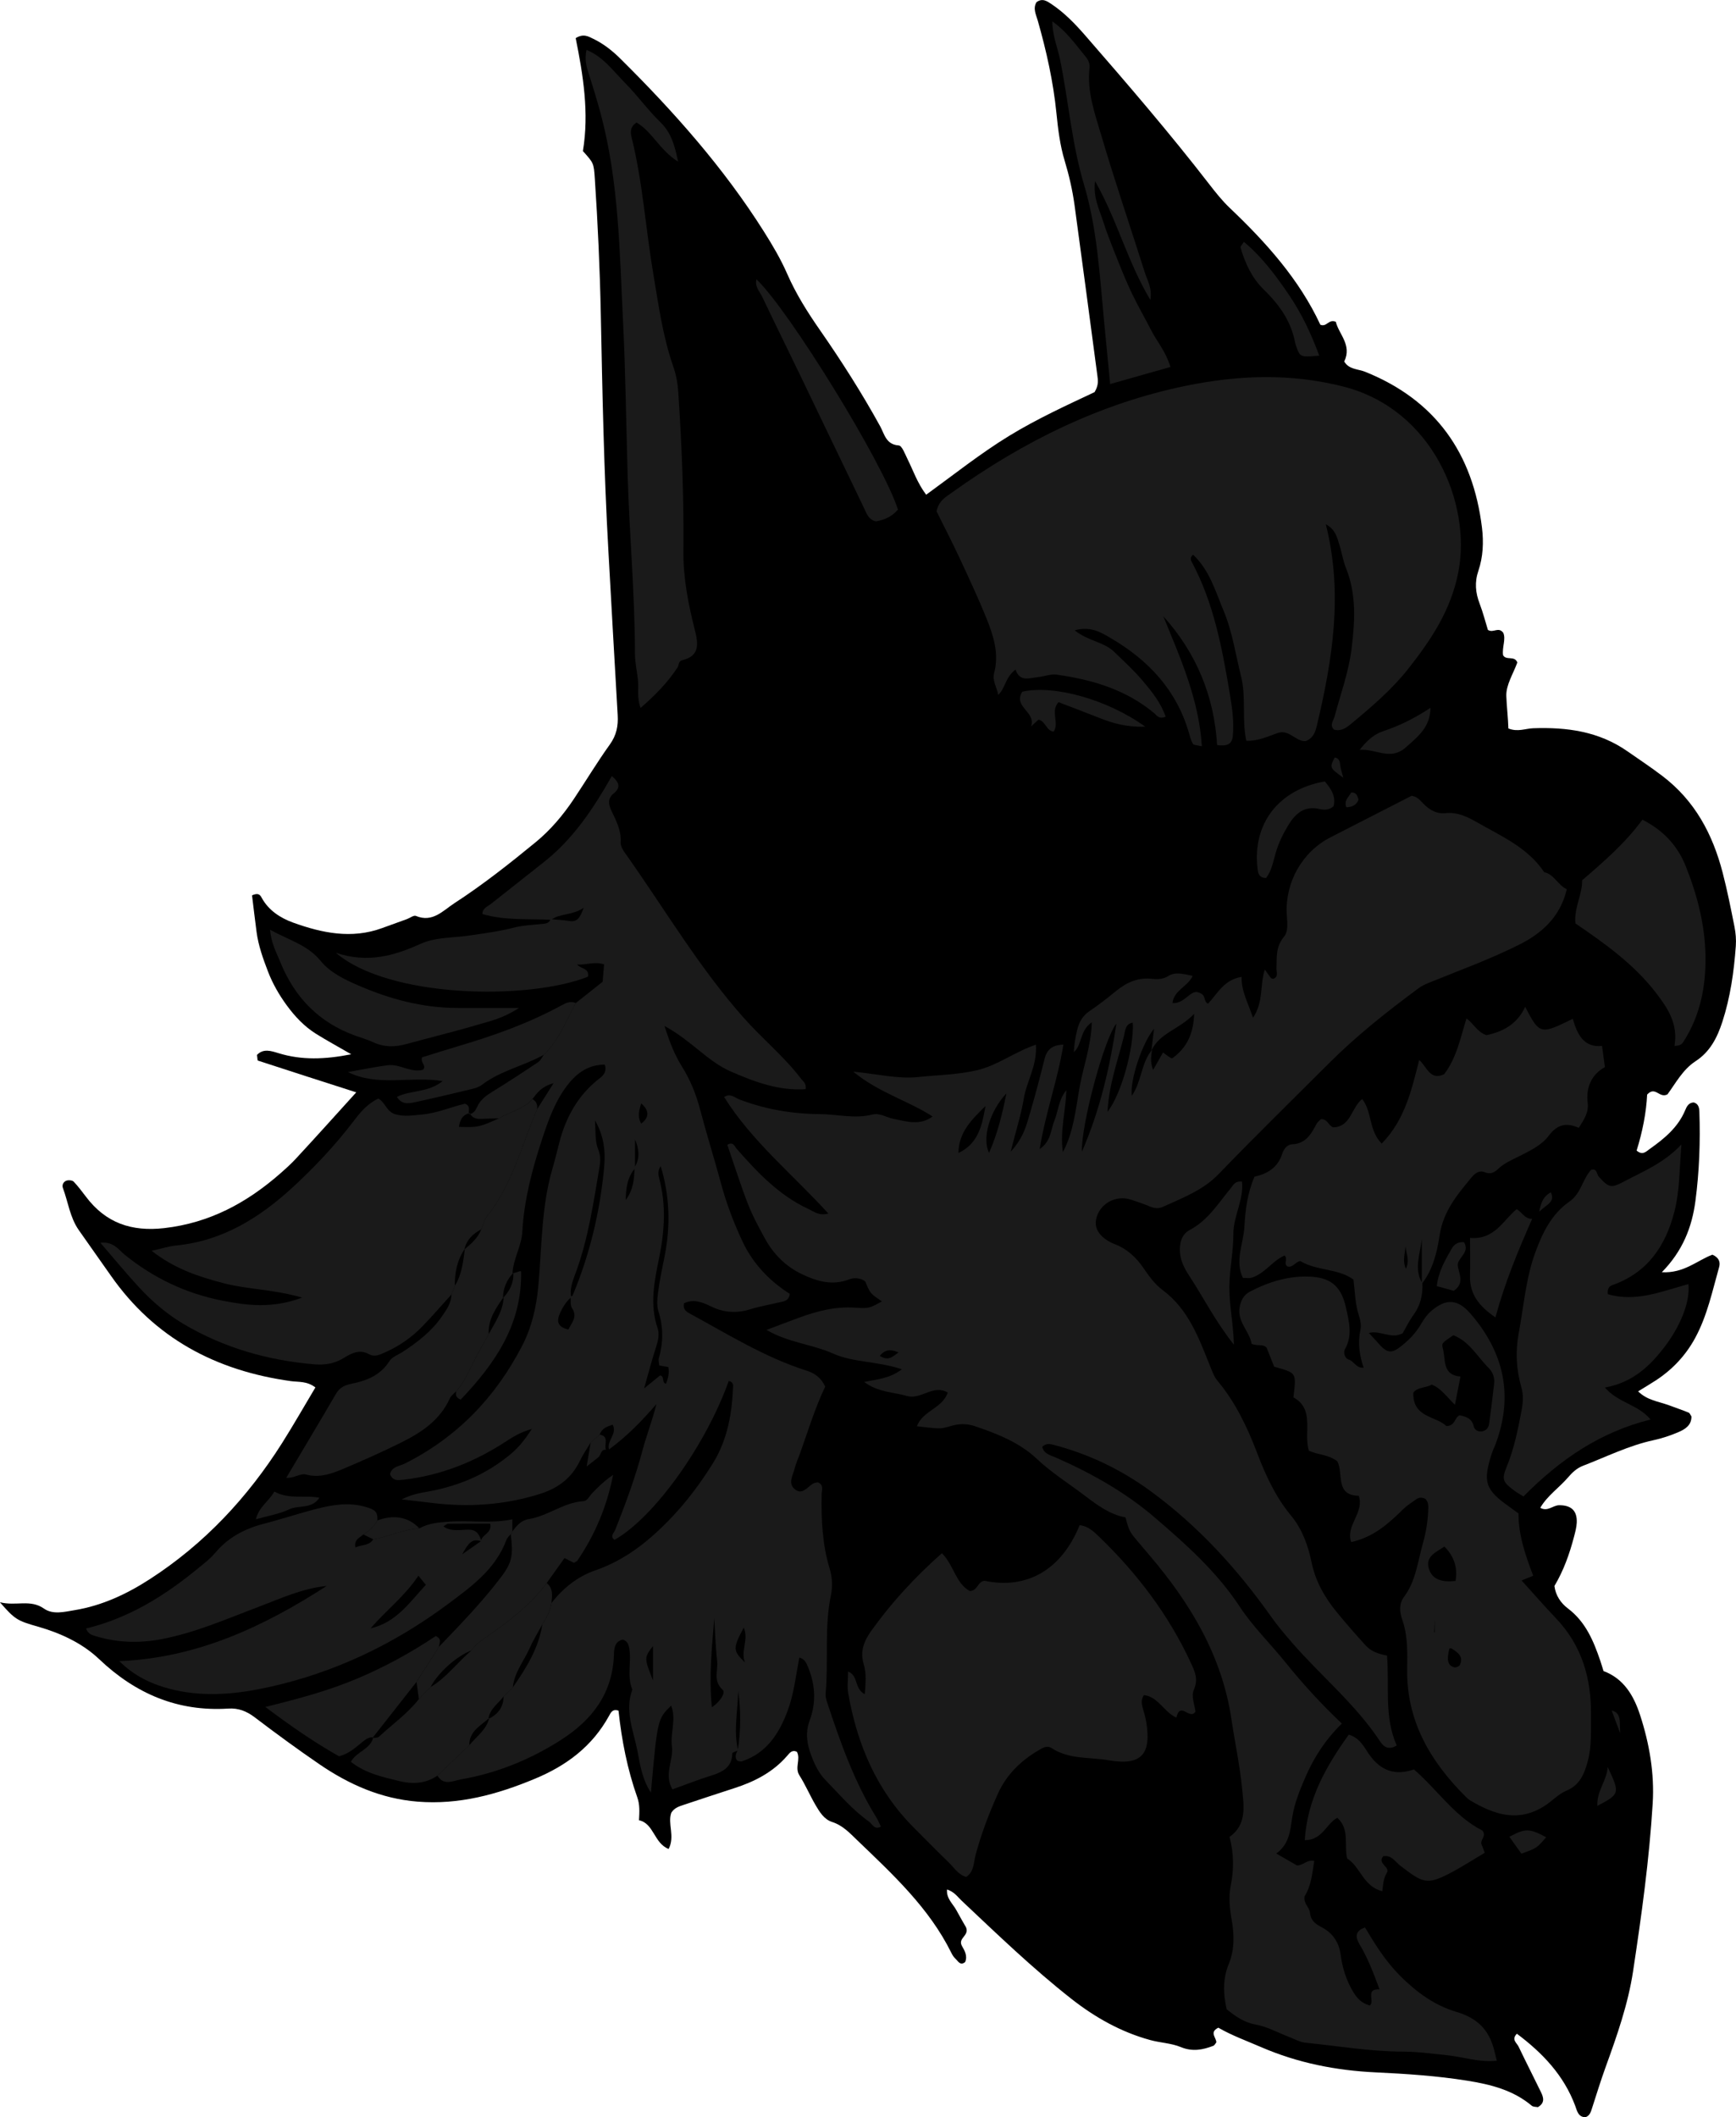 <?xml version="1.0" encoding="utf-8"?>
<!-- Generator: Adobe Illustrator 24.1.2, SVG Export Plug-In . SVG Version: 6.00 Build 0)  -->
<svg version="1.1" id="Layer_1" xmlns="http://www.w3.org/2000/svg" xmlns:xlink="http://www.w3.org/1999/xlink" x="0px" y="0px"
	 viewBox="0 0 717.67 875.1" style="enable-background:new 0 0 717.67 875.1;" xml:space="preserve">
<style type="text/css">
	.st0{fill:#1A1A1A;}
</style>
<g>
	<path d="M147.27,451.48c-14.17-4.55-27.4-8.78-40.61-13.11c-0.28-0.09-0.23-1.18-0.43-2.34c2.63-2.79,5.87-1.67,8.96-0.72
		c9.48,2.9,18.97,2.61,30.02,0.44c-5.63-3.25-10.19-5.73-14.59-8.48c-4.87-3.04-8.75-7.2-12.11-11.79
		c-3.15-4.32-5.82-8.96-7.73-13.95c-2.03-5.29-3.95-10.63-4.71-16.29c-0.69-5.16-1.28-10.34-1.88-15.18
		c2.41-1.06,3.23-0.42,3.96,0.94c2.86,5.29,7.81,8.45,13.06,10.34c11.9,4.29,24.14,6.86,36.7,2.27c3.44-1.26,6.89-2.49,10.34-3.74
		c1.25-0.46,2.79-1.68,3.67-1.31c6.91,2.89,11.2-2.18,15.91-5.24c11.75-7.63,22.74-16.31,33.57-25.19
		c6.23-5.11,11.38-11.23,15.84-17.91c4.99-7.48,9.63-15.21,14.87-22.51c2.74-3.82,3.51-7.66,3.24-12.16
		c-1.35-22.62-2.55-45.25-3.84-67.87c-1.85-32.62-2.48-65.27-3.14-97.92c-0.38-18.67-1.23-37.3-2.47-55.93
		c-0.43-6.47-0.51-6.46-4.93-11.39c2.64-15.75,0.1-31.45-2.98-46.67c3.2-2.02,5.26-0.7,7.31,0.29c4.25,2.05,7.91,4.97,11.23,8.26
		c22.06,21.87,42.62,45.01,59.26,71.37c3.55,5.62,6.98,11.41,9.63,17.49c3.64,8.32,8.4,15.85,13.55,23.26
		c8.94,12.86,17.36,26.06,24.92,39.8c1.75,3.19,2.36,7.5,7.66,7.87c1.34,0.09,2.59,3.58,3.62,5.64c2.36,4.72,4.01,9.82,7.71,14.73
		c11.5-8.35,22.38-17.03,34.25-24.3c11.64-7.12,24.03-12.76,35.37-18.11c1.77-2.95,1.4-4.96,1.14-6.93
		c-3.12-23.45-6.22-46.9-9.42-70.33c-0.86-6.25-2.27-12.36-4.11-18.46c-1.91-6.32-2.73-13.04-3.39-19.66
		c-1.3-12.99-4.14-25.63-7.7-38.15c-0.7-2.47-2.1-4.99-0.55-7.62c2.48-1.88,4.45-0.4,6.35,0.87c5.3,3.56,9.7,8.15,13.86,12.92
		c17.5,20.11,34.89,40.31,51.21,61.41c2.64,3.41,5.36,6.84,8.47,9.8c15.07,14.31,28.8,29.63,37.47,48.3
		c2.73,1.07,3.37-2.48,6.4-1.22c1.2,5.08,6.78,9.59,3.48,16.42c1.94,3.34,5.72,3.06,8.69,4.26c29.13,11.73,44.51,33.73,48.25,64.41
		c0.73,6,0.46,12.1-1.48,17.81c-1.62,4.77-1.22,9.05,0.51,13.58c1.41,3.69,2.39,7.55,3.42,10.87c2.32,1.44,4.31-1.49,6.35,1.19
		c1.19,2.65-0.56,5.97-0.08,9.25c1.26,2.34,4.79,0.03,5.89,3.03c-1.62,4.53-4.71,9.25-4.55,13.86c0.16,4.35,0.73,8.98,0.86,13.4
		c3.82,1.55,7.04,0.03,10.27-0.09c13.9-0.48,27.08,1.25,38.99,9.56c4.83,3.37,9.69,6.58,14.41,10.18
		c13.49,10.27,20.76,24.04,24.89,39.88c1.93,7.41,3.42,14.93,4.91,22.44c0.51,2.58,0.74,5.31,0.55,7.93
		c-0.77,10.65-2.26,21.21-5.58,31.41c-2.09,6.42-5.05,12.31-11.01,16.18c-5.43,3.53-8.37,9.32-11.67,13.74
		c-3.38,1.81-4.98-3.61-8.4,0.09c-0.35,7.38-1.93,15.44-4.35,23.14c2.52,2.19,4.04,0.3,5.51-0.73c6.03-4.26,11.66-8.92,14.6-16.02
		c0.64-1.54,1.41-3.03,3.48-3.14c1.93,0.51,2.3,2.14,2.35,3.83c0.42,12.34-0.01,24.66-1.63,36.91c-1.43,10.79-5.22,20.6-13.88,29.43
		c9.17,0.53,14.71-4.96,20.9-7.24c2.7,1.17,3.37,3.03,2.78,5.12c-2.81,9.92-4.9,20.07-9.89,29.27c-3.9,7.2-9.31,12.96-16.1,17.45
		c-2.2,1.45-4.48,2.78-7.5,4.64c3.76,3.73,8.42,4.16,12.52,5.68c2.78,1.03,5.6,1.98,8.34,3.1c0.52,0.21,0.79,1.03,1.19,1.61
		c0.04,3.63-2.63,5.28-5.35,6.45c-3.34,1.44-6.86,2.6-10.42,3.37c-10.19,2.21-19.45,6.86-29.08,10.56c-2.61,1-4.49,2.85-6.23,4.87
		c-3.66,4.25-8.5,7.46-11.42,12.5c3.08,1.72,5.18-1.05,7.8-1.07c4.92-0.04,7.51,2.21,7.28,7.22c-0.09,1.97-0.64,3.93-1.14,5.85
		c-1.86,7.11-4.32,13.99-8.09,20.31c0.51,3.95,2.65,7.07,5.55,9.26c7.36,5.55,10.63,13.46,13.44,21.72
		c0.43,1.26,0.79,2.54,1.31,4.18c8.33,3.11,12.47,10.04,15.13,18.23c3.85,11.84,5.95,24.04,5.2,36.42
		c-1.41,23.29-4.63,46.41-8.12,69.46c-2.05,13.5-6.6,26.48-11.26,39.34c-2.04,5.63-3.82,11.36-5.65,17.07
		c-0.52,1.61-0.92,3.22-2.76,3.9c-3.06-0.07-3.49-2.7-4.25-4.75c-4.72-12.65-13.55-21.86-24.11-29.78c-2.39,2.45-0.01,3.81,0.7,5.32
		c3.01,6.31,6.2,12.53,9.26,18.83c1.05,2.17,1.76,4.42-1.27,6.2c-0.72-0.15-1.9-0.05-2.54-0.59c-7.72-6.49-16.98-8.79-26.64-10.34
		c-12.54-2.01-25.17-2.84-37.81-3.44c-16.45-0.77-32.26-3.88-47.43-10.44c-6.04-2.61-12.23-4.86-17.69-8.03
		c-3.89,1.94-0.76,4.13-0.84,6.09c-0.41,0.48-0.72,1.2-1.23,1.4c-4.4,1.69-8.65,2.51-13.45,0.52c-3.93-1.63-8.46-1.75-12.63-2.9
		c-12.07-3.3-22.77-9.32-32.57-17.01c-16.01-12.57-30.64-26.68-45.43-40.62c-1.68-1.58-2.97-3.62-6.01-4.61
		c-0.32,3.82,2.47,5.94,3.87,8.58c1.41,2.64,2.94,5.22,4,7.09c1.42,3.55-3.59,4.39-1.66,7.75c1.03,1.79,2.38,4.09,1.27,6.59
		c-2.03,1.62-2.9-0.38-3.97-1.36c-0.72-0.66-1.29-1.55-1.72-2.44c-9.21-18.65-24.24-32.45-38.89-46.54c-3.08-2.96-6-6.15-10.39-7.56
		c-3.32-1.06-5.19-4.13-6.87-7c-2.35-4.02-4.18-8.36-6.67-12.28c-2.04-3.22,0.63-6.64-1.02-9.71c-2.03-1.02-3.03,0.48-4.07,1.68
		c-5.89,6.78-13.5,10.67-21.9,13.36c-6.98,2.23-13.92,4.59-20.87,6.88c-1.9,0.63-3.82,1.22-5.09,3.24
		c-1.63,4.56,1.63,9.66-1.1,14.98c-6.09-2.35-6.08-10.57-12.26-11.87c0.2-3.56,0.35-6.49-0.69-9.41
		c-4.14-11.66-6.48-23.74-7.78-35.88c-2.49-0.84-3.17,0.79-3.94,2.19c-6.91,12.53-17.48,20.48-30.59,25.94
		c-15.61,6.51-31.43,10.84-48.52,9.47c-15.08-1.2-28.36-7.08-40.62-15.47c-9.07-6.2-17.95-12.71-26.7-19.36
		c-3.38-2.57-6.73-3.9-10.99-3.63c-20.88,1.32-38.24-6.09-53.36-20.44c-6.96-6.61-15.93-10.75-25.3-13.43
		c-8.54-2.44-9.5-2.95-15.72-10.09c6.64,1.72,12.54-1.36,18.22,2.63c3.73,2.61,8.41,1.35,12.67,0.65
		c11.38-1.87,21.6-6.67,31.19-12.88c22.48-14.55,40.33-33.67,54.59-56.2c4.77-7.54,9.18-15.31,13.76-22.97
		c-3.51-2.71-7-2.17-10.18-2.62c-30.86-4.28-56.3-17.7-74.42-43.65c-4.39-6.28-8.86-12.51-13.24-18.8
		c-3.64-5.23-4.38-11.59-6.55-17.39c-0.47-1.26,0.26-2.74,1.75-3.09c0.85-0.2,2.21-0.04,2.75,0.52c1.81,1.92,3.41,4.05,5.01,6.16
		c8.2,10.9,18.86,14.57,32.45,13.01c18.75-2.15,34.16-10.5,47.98-22.64c2.25-1.98,4.49-3.99,6.52-6.2
		C130.57,470,138.56,461.1,147.27,451.48z"/>
	<path class="st0" d="M443.91,434.89c0.15-3,0.6-5.91,1.31-8.85c0.82-3.41,2.15-6.08,5.15-8.11c3.86-2.6,7.52-5.49,11.14-8.42
		c4.3-3.49,8.94-5.58,14.66-4.95c2.26,0.25,4.6,0.22,6.76-1.13c3.07-1.91,6.24-0.87,10.12-0.09c-2.05,4.54-7.73,5.85-8.34,11.24
		c5.06,0.41,7.46-5.73,10.79-4.38c3.53,1.11,1.75,3.66,3.91,4.63c3.85-4.04,6.53-9.9,13.87-11.07c-0.14,5.74,2.57,10.57,4.73,16.89
		c4.51-6.78,2.72-13.74,4.9-19.91c0.98,1.39,1.69,2.46,2.48,3.47c0.17,0.22,0.6,0.23,0.98,0.35c2.2-0.78,1.3-2.7,1.34-4.17
		c0.13-4.59-0.37-9.05,3.05-13.15c2.07-2.48,1.31-6.4,1.17-9.69c-0.57-13.17,6.56-25.6,18.15-31.5
		c11.23-5.72,22.44-11.49,33.49-17.15c2.4,0.37,3.67,2.03,5.03,3.43c2.47,2.54,5.45,4.14,8.9,3.77c5.01-0.54,9.1,1.48,13.15,3.79
		c10.05,5.75,20.91,10.41,27.7,20.56c4.19,0.97,5.59,5.3,9.36,7.08c-2.61,11.38-10.38,18.25-19.55,22.85
		c-12.11,6.08-24.94,10.73-37.52,15.84c-1.57,0.64-2.98,1.33-4.32,2.32c-12.84,9.51-25.36,19.39-36.69,30.7
		c-15.31,15.29-30.79,30.41-45.81,45.98c-6.53,6.77-14.86,9.82-22.98,13.54c-2,0.92-3.78,0.64-5.72-0.19
		c-2.44-1.05-4.98-1.9-7.51-2.72c-6.42-2.1-13.11,1.66-14.48,8.1c-0.61,2.87,0.56,5.26,2.51,7.1c1.41,1.33,3.22,2.43,5.04,3.11
		c5.23,1.96,9.07,5.57,12.1,10.03c2.27,3.35,4.66,6.64,7.84,9c10.7,7.94,14.96,19.81,19.63,31.41c0.88,2.18,1.62,4.37,3.11,6.15
		c7.36,8.81,12.23,19.02,16.27,29.61c3.57,9.38,7.67,18.34,14.16,26.15c4.54,5.47,7,12.36,8.37,19.02
		c1.69,8.24,5.56,14.82,10.64,21.02c3.79,4.62,7.75,9.12,11.77,13.54c2.23,2.45,5.35,3.57,8.83,4.16
		c1.02,12.79-1.27,25.35,4.02,37.2c-2.99,1.72-5.09,1.03-6.77-1.53c-10.12-15.45-24.49-27.12-36.47-40.93
		c-3.06-3.53-6.04-7.04-8.74-10.86c-13.93-19.67-30.01-37.3-49.52-51.64c-12.2-8.97-25.57-15.43-40.22-19.29
		c-1.67-0.44-3.21-0.77-4.84,0.78c0.67,2.97,3.44,3.48,5.74,4.49c14.69,6.48,28.64,14.32,40.82,24.77
		c12.87,11.03,25.58,22.35,35.02,36.72c5.5,8.37,12.72,15.35,18.97,23.12c7.06,8.77,14.64,17.07,23.31,25.29
		c-6.86,6.72-11.63,14.13-15.17,22.39c-2.24,5.22-4.38,10.44-5.28,16.05c-0.9,5.53-1.08,11.26-6.67,15.28
		c3.68,2.1,6.21,3.55,8.58,4.91c2.59,0.06,4.15-2.54,7.13-1.85c-0.82,5.14-1.25,10.37-4,14.61c-0.53,3.02,2.05,4.52,2.25,6.83
		c0.27,3.02,2.05,4.51,4.65,5.86c4.62,2.39,7.34,6.14,8.05,11.64c0.59,4.56,1.92,9.1,4.1,13.29c1.73,3.31,3.67,6.35,7.95,7.51
		c2.17-1.74-2.12-7.03,4.01-6.66c-2.47-6.57-4.75-12.71-8.16-18.41c-1.65-2.75-2.43-5.62,2.13-7.18c4.21,7.06,8.55,14,14.46,19.93
		c6.74,6.77,14.37,12.34,23.3,14.95c8.71,2.55,13.58,7.49,15.66,15.88c0.32,1.29,0.65,2.57,1.09,4.32
		c-7.23,0.82-13.93-1.61-20.74-2.29c-5.94-0.59-11.89-1.46-17.84-1.47c-13.66-0.01-27.08-2.33-40.6-3.69
		c-2.24-0.23-4.38-1.47-6.55-2.3c-4.65-1.78-9.16-4.33-13.97-5.2c-4.91-0.88-8.4-3.45-11.98-6.3c-1.5-6.37-1.64-12.67,0.84-18.69
		c2.53-6.15,2.27-12.4,1.17-18.62c-0.83-4.66-1.25-9.35-0.33-13.87c1.34-6.65,1.3-13.16-0.5-20.08c7.29-5.16,5.89-12.88,5.19-19.99
		c-0.94-9.56-2.97-19.01-4.39-28.53c-3.9-26.29-16.96-47.98-33.83-67.78c-1.73-2.03-3.45-4.06-5.16-6.09
		c-3.07-3.63-3.51-4.5-4.81-9.66c-6.49-1.15-11.76-5.14-17.08-9.16c-6.59-4.99-13.56-9.35-19.67-15.11
		c-7.07-6.66-16.2-10.26-25.4-13.39c-2.96-1.01-5.83-1.14-8.81-0.44c-1.94,0.46-3.87,1.26-5.81,1.28c-2.94,0.03-5.88-0.49-9.49-0.85
		c2.47-6.53,10.58-7.38,12.75-13.92c-6.01-3.6-10.96,3.12-16.92,1.39c-5.62-1.63-11.77-1.45-17.64-5.77
		c5.54-1.17,10.48-1.35,15.59-5.25c-10.02-3.38-20.05-2.74-28.46-6.51c-8.6-3.85-18.41-4.45-27.49-9.76c5.31-2,9.33-3.54,13.36-5.02
		c7.54-2.76,15.15-4.75,23.36-4.17c6.04,0.42,6.07,0.03,11.01-2.6c-4.86-3.28-4.86-3.28-6.91-8.25c-2.03-1.55-4.69-1.61-6.65-0.85
		c-6.86,2.65-13.06,0.88-19.21-1.99c-6.86-3.21-12.02-8.33-15.62-14.92c-2.55-4.67-5.13-9.38-7.04-14.33
		c-3.11-8.01-5.69-16.23-8.49-24.37c2.48-1.5,2.93,0.59,3.92,1.71c8.59,9.78,17.51,19.2,29.58,24.8c2.29,1.06,4.46,2.96,8.27,1.89
		c-14.73-16.16-31.57-29.79-43.09-48.14c2.48-1.74,4.48,0.29,6.39,1.02c10.71,4.08,21.82,5.95,33.17,6.03
		c7.23,0.05,14.42,2.04,21.7,0.18c3.02-0.77,5.8,1.18,8.71,1.76c5.4,1.08,10.89,2.94,16.21-0.95c-10.15-6.6-21.95-9.66-32.82-18.55
		c10.25,1,18.64,3.11,26.71,2.25c8.18-0.87,16.51-0.94,24.65-2.88c8.37-1.99,15.24-7.44,24.18-10.53
		c0.56,8.73-3.82,15.06-4.98,22.08c-1.11,6.75-3.24,13.33-5.47,22.18c5.41-5.86,6.56-11.09,8.04-16.1
		c2.15-7.33,4.1-14.72,5.94-22.14c0.92-3.72,2.9-5.88,7.81-6.02c-2.25,14.32-7.32,27.9-9.8,43.18c4.79-3.32,4.53-7.9,5.99-11.49
		c1.73-4.24,1.86-9.12,5.03-12.82c-0.2,8.51-2.71,16.85-1.42,25.57c4.37-8.24,5.27-17.41,6.82-26.35
		c1.53-8.83,4.83-17.37,5.14-27.31C446.28,425.96,447.44,431.8,443.91,434.89z M475.99,434.25c0.34-2.86,0.69-5.72,1.09-9.03
		c-4.87,5.77-10.05,21.37-9.2,27.69c4.16-5.98,3.83-13.58,8.36-18.98c-0.27,2.39-0.89,4.82,0.46,8.29c1.76-3.1,2.91-5.14,4.1-7.22
		c3.48,2.58,3.52,2.64,4.19,2.14c5.47-4.13,8.38-9.51,8.67-18.1C487.56,425.49,479.37,426.87,475.99,434.25z M461.53,423.07
		c-5.09,6.24-14.6,41.81-14.28,52.95C454.66,459.12,458.79,441.3,461.53,423.07z M468.3,422.69c-3.1,0.42-3.12,3.3-3.58,5.2
		c-2.46,10.12-6.28,20-6.87,31.66C463.66,452.11,468.85,432.91,468.3,422.69z M407.41,457.15c-5.48,5.35-11.12,10.73-11.18,19.4
		C404.67,472.53,406,464.85,407.41,457.15z M416.05,451.91c-6.94,7.43-10.15,18.5-7.17,24.59
		C412.34,468.6,414.27,460.85,416.05,451.91z M363.69,560.39c3.62,2.32,5.35,0.3,7.78-1.42C368.25,557.62,366,557.63,363.69,560.39z
		"/>
	<path class="st0" d="M228,662.55c4.71-6.18,10.98-11.04,17.93-13.43c13.14-4.53,23.17-12.85,32.33-22.61
		c6.14-6.54,11.46-13.74,16.27-21.4c6.26-9.99,8.1-20.9,8.54-32.29c0.04-0.91-0.59-1.91-1.82-2.01
		c-9.16,25.8-30.49,56.21-47.23,65.64c-1.99-1.52-0.17-2.92,0.32-4.15c4.29-10.82,8.32-21.7,11.31-32.98
		c1.68-6.32,4.1-12.45,5.72-18.99c-5.97,6.94-12.27,13.37-19.58,18.73c-1.1-3.6,3.54-6.43,1.48-10.23
		c-2.35,0.78-4.54,1.57-5.35,4.12c-1.24,1.09-2.49,2.18-3.73,3.27c-1.51,2.53-3.21,4.97-4.48,7.61
		c-3.39,7.07-9.01,11.25-16.35,13.58c-14.81,4.7-29.9,5.64-45.24,3.72c-3.61-0.45-7.22-0.84-12.06-1.4
		c4.3-2.21,7.84-2.68,11.41-3.34c12.62-2.35,24.06-7.25,33.97-15.67c3.1-2.64,5.48-5.61,8.45-10.11c-4.9,1.34-8.11,3.47-11.26,5.51
		c-12.75,8.23-26.48,13.67-41.62,15.44c-2.44,0.28-4.68,0.65-5.77-2.28c0.76-3.23,3.96-3.28,6.18-4.39
		c21.54-10.85,37.4-27.32,48.41-48.6c4.01-7.75,5.92-16.05,6.72-24.81c1.48-16.14,1.2-32.52,5.79-48.3c1.02-3.5,1.9-7.05,2.79-10.59
		c2.73-10.78,7.83-20.03,16.81-26.95c1.41-1.09,3.02-2.64,2.09-5.62c-6.32-0.03-11.08,3.08-14.92,7.82
		c-5.55,6.85-8.39,15.07-11.09,23.27c-4.06,12.32-7.36,24.88-8.08,37.87c-0.34,6.14-3.8,11.35-4.07,17.38l0.35-0.32
		c-2.72,2.96-4.26,6.39-4.27,10.45l0.28-0.45c-3.24,4.66-6.53,9.29-6.2,15.39c-1.72,3.11-3.48,6.2-5.17,9.33
		c-2.6,4.83-4.49,10.07-8.24,14.24c-0.9,0.97-2.12,1.8-2.64,2.94c-4.09,9.09-11.83,14.17-20.25,18.34
		c-7.73,3.83-15.62,7.35-23.56,10.7c-4.88,2.06-9.96,3.96-15.46,2.5c-2.65-0.71-4.88,1.54-8.38,1.33
		c7.17-12.08,13.95-23.38,20.58-34.76c1.5-2.58,3.63-3.57,6.38-4.12c6.3-1.27,12-3.48,15.72-9.39c1.12-1.78,3.71-2.63,5.64-3.9
		c6.15-4.03,11.89-8.5,16.12-14.66c1.9-2.76,3.79-5.48,3.88-9c0.46-1.19,0.92-2.38,1.38-3.57c2.94-4.68,3.45-10.03,4.16-15.32
		l-0.22,0.32c2.88-2.33,5.59-4.79,7.01-8.34c0.8-1.83,1.24-3.94,2.44-5.45c10.36-13.1,14.22-29.2,20.6-44.13
		c1.98-3.13,3.96-6.26,6.82-10.79c-5.13,1.42-6.83,4.12-8.74,6.56c-3.72,4.21-9.26,5.24-13.84,7.95c-2.48,0.08-4.97,0.13-7.45,0.24
		c-2.01,0.09-3.68-0.43-4.64-2.36l-0.31,0.4c2.46-0.2,2.98-2.39,3.92-4.01c1.4-2.4,3.46-3.83,5.76-5.24
		c6.4-3.93,12.68-8.06,18.92-12.24c1.03-0.69,1.61-2.04,2.39-3.08c6.18-6.01,9.15-14.01,13.18-21.35c3.63-2.88,7.26-5.76,11.1-8.8
		c0.18-2.21,0.39-4.69,0.59-7.16c-3.81-1.32-7.38,0.26-11.14,0.05c1.49,1.82,5.19,1.47,4.48,5.03
		c-24.88,9.82-82.32,8.89-104.22-9.89c13.19,4.41,24.2,1.2,34.88-3.64c6.25-2.83,12.97-2.47,19.47-3.39
		c6.57-0.93,13.09-1.78,19.54-3.44c3.49-0.9,7.2-1,10.81-1.4c1.63-0.18,3.35-0.07,4.08-2.02c2.58,0.24,5.18,0.32,7.72,0.74
		c3.24,0.54,4.47-1.22,5.93-5.44c-4.86,3.27-9.67,2.17-13.41,4.96c-9.5-0.51-19.11,0.37-28.44-2.39c0.03-2.46,2.18-3.11,3.68-4.3
		c7.3-5.78,14.61-11.54,21.91-17.31c11.98-9.47,20.23-21.9,27.92-35.41c2.77,2.32,4,4.58,0.84,7.11c-2.73,2.19-2.2,4.66-1.05,7.12
		c1.96,4.2,4.18,8.14,3.86,13.16c-0.13,1.99,1.71,4.27,3.04,6.15c15.68,22.28,29.61,45.82,47.78,66.32
		c7.73,8.72,16.83,16.11,23.91,25.43c0.77,1.01,2.1,1.72,1.75,4.12c-11.04,0.76-21.15-3.02-31-7.33
		c-9.66-4.23-16.45-12.94-27.35-18.78c2.21,6.92,4.23,12,7.2,16.74c3.37,5.39,5.75,11.17,7.39,17.35
		c2.81,10.59,6.07,21.07,8.95,31.64c2.19,8.05,5.18,15.82,8.7,23.32c4.3,9.19,11.2,16.35,19.57,21.68
		c-0.47,3.13-2.73,3.07-4.55,3.53c-3.86,0.96-7.83,1.57-11.62,2.76c-5.68,1.79-11.05,1.52-16.41-1.11
		c-3.56-1.75-7.26-3.24-11.16-1.29c-0.52,2.3,0.72,3.33,2.25,4.16c15.77,8.54,31.03,18.14,48.29,23.62c3.3,1.05,6.02,2.76,7.82,6.65
		c-4.11,8.56-7.01,18.04-10.32,27.37c-0.78,2.19-1.78,4.32-2.34,6.56c-0.69,2.77-2.8,5.98-0.02,8.38c3.21,2.77,5.28-0.88,7.71-2.25
		c0.55-0.31,1.25-0.34,1.91-0.5c2.64,1,1.62,3.34,1.59,5.06c-0.19,10.35,0.27,20.61,3.31,30.59c1.1,3.6,1.28,7.38,0.55,10.88
		c-2.84,13.5-0.97,27.21-2.21,40.77c-0.11,1.25,0.27,2.61,0.68,3.84c5.45,16.39,11.16,32.68,20.35,47.47
		c0.67,1.08,1.14,2.3,1.81,3.69c-2.78,1.46-3.53-1.09-4.82-2c-6.85-4.84-12.24-11.25-18.04-17.19c-2.77-2.83-4.53-6.45-5.95-10.28
		c-1.79-4.84-2.5-9.35-0.62-14.42c2.9-7.82,2.26-15.67-1.23-23.28c-0.59-1.28-1.38-2.22-3.05-2.72c-1.45,7.47-2.23,15.09-4.93,22.25
		c-3.54,9.36-8.67,17.27-18.77,20.64c-0.53,0.18-1.23-0.12-1.9-0.2c-1.34-1.53-0.56-3.01,0.16-4.49c1.27-8.11,1.3-16.21,0.17-24.31
		c-0.16,8.16-2.03,16.34-0.05,24.49c-0.83,0.41-2.38,0.79-2.39,1.22c-0.14,5.85-4.07,7.75-8.83,9.23
		c-5.33,1.65-10.52,3.72-15.92,5.66c-3.69-6.3,0.55-12.08-0.22-17.82c-0.74-5.54,1.93-11.18-0.32-16.8
		c-5.66,5.59-5.66,5.59-8.36,35.95c-3.69-5.62-4.48-11.57-5.6-17.32c-1.62-8.32-5.38-16.51-2.08-25.25
		c-2.42-5.72-0.14-11.81-1.39-17.61c-0.28-1.32-0.89-2.51-2.51-3.04c-3.21,0.64-3.62,3.27-3.7,5.95c-0.47,16.12-8.84,27.17-22,35.57
		c-12.79,8.16-26.54,13.7-41.42,16.28c-3.03,0.53-7.03,2.74-9.53-1.6c4.38-4.18,8.76-8.37,13.15-12.55
		c2.93-3.63,7.11-6.35,8.25-11.29l-0.34,0.4c3.95-1.84,6.19-4.83,6.26-9.28c1.28-1.26,2.56-2.51,3.84-3.77
		c5.53-7.97,10.66-16.14,12.18-26C225.95,668.66,227.52,665.84,228,662.55z M262.53,482.82c-3.22,3.83-3.8,8.4-3.85,13.13
		c3.04-3.97,3.58-8.6,3.61-13.37c2.34-3.76,1.93-7.67,0.24-11.64C262.53,474.9,262.53,478.86,262.53,482.82z M235.85,535.9
		c0.3-0.15,0.77-0.22,0.87-0.45c6.96-16.58,11.14-33.9,12.92-51.75c0.65-6.47,0.6-13.12-3.65-20.64c0.26,5.09-0.05,8.66,1.35,12.13
		c0.91,2.24,0.93,4.61,0.54,6.89c-2.54,14.99-4.68,30.08-10.05,44.43c-1.17,3.13-2.34,6.22-1.72,9.64
		c-2.17,1.96-3.67,4.34-4.79,7.06c-1.49,3.64-0.09,5.39,3.64,6.3c1.41-2.88,3.95-5.22,1.49-8.88
		C235.67,539.45,236.03,537.5,235.85,535.9z M272.54,564.35c-0.07-0.96-0.43-2.03-0.18-2.92c1.86-6.54,1.92-12.92-0.18-19.52
		c-0.86-2.7-0.36-5.95,0.03-8.89c0.61-4.58,1.62-9.11,2.52-13.65c2.48-12.51,2.22-24.88-1.6-37.4c-1.27,1.86-1,3.63-0.59,5.14
		c2.87,10.84,2.21,21.59,0.01,32.46c-1.96,9.71-4.11,19.47-0.68,29.43c0.82,2.39,0.19,5.2-0.67,7.82
		c-1.71,5.25-3.09,10.61-4.92,17.03c2.87-2.33,4.82-3.92,6.62-5.38c2.06,0.47,0.5,3.09,2.46,3.44c0.75-2.25,1.48-4.41,0.91-6.89
		C275.07,564.81,273.85,564.59,272.54,564.35z M294.29,705.65c3.6-2.45,5.75-6.08,4.47-7.23c-4.11-3.7-1.82-7.99-2.28-11.93
		c-0.68-5.85-0.83-11.76-1.2-17.65C294.35,680.76,293,692.59,294.29,705.65z M307.47,672.72c-4.57,8.63-4.55,9.48,0.52,14.41
		C306.03,682.52,309.63,677.8,307.47,672.72z M269.95,680.31c-3.69,4.88-3.69,4.88,0,14.25
		C269.95,689.95,269.95,686.07,269.95,680.31z M265.09,456.05c-0.89,2.78-1.67,5.51-0.01,8.37
		C268.76,461.56,268.17,458.78,265.09,456.05z"/>
	<path class="st0" d="M419.82,276.73c-4.48,3.55-4.07,7.54-7.14,10.48c-0.6-3.29-2.55-5.77-1.68-9.09
		c2.07-7.85-0.24-15.22-3.1-22.32c-3.47-8.62-7.43-17.06-11.36-25.49c-3.07-6.57-6.42-13.01-9.37-18.96
		c0.86-4.43,4.01-6.07,6.64-7.96c29.27-20.92,60.96-36.65,96.42-43.93c21.7-4.45,43.35-5.25,65.19,0.33
		c36.97,9.46,52.77,48.35,47.54,76.28c-2.98,15.91-11.25,28.23-20.69,40.24c-6.79,8.63-15.18,15.78-23.63,22.79
		c-2.07,1.72-4.2,3.28-7.15,2.46c-1.97-1.94-0.21-3.75,0.26-5.51c2.48-9.3,5.82-18.34,7.01-28.01c1.39-11.32,2.05-22.43-2.35-33.32
		c-1.24-3.06-1.7-6.42-2.71-9.59c-0.95-3.01-1.61-6.29-5.61-8.46c7.24,28.63,2.78,55.96-3.68,83.19c-0.63,2.66-1.43,5.14-4.58,6.44
		c-4.09,0.4-6.84-5.03-11.66-3.33c-4.02,1.41-7.96,3.36-12.95,3.2c-1.89-8.91,0.02-17.94-2.16-26.64
		c-2.26-9.02-3.56-18.3-7.16-26.94c-3.42-8.19-5.87-16.95-12.67-23.32c-1.11,0.93-1.13,1.9-0.64,2.81
		c9.14,16.97,12.61,35.6,15.76,54.3c0.99,5.9,1.88,11.82,1.3,17.84c-0.34,3.5-2.54,4.26-6.5,3.73
		c-1.18-20.15-8.54-38.06-22.25-53.27c7.02,17.22,14.74,34.2,15.95,53.77c-2-0.5-3.38-0.44-3.7-1c-0.81-1.4-1.21-3.07-1.67-4.66
		c-5.14-17.63-16.75-29.96-32.23-39.01c-4.1-2.4-8.35-5.08-14.98-3.26c5.54,4.45,12.07,4.76,16.31,8.87
		c4.05,3.93,8.27,7.75,11.89,12.06c3.73,4.44,7.47,9.06,9.43,14.78c-2.84,1.17-3.69-0.59-4.83-1.54
		c-11.69-9.69-25.6-13.82-40.27-15.85c-2.51-0.35-5.2,0.79-7.83,1.04C425.44,280.26,421.57,281.92,419.82,276.73z"/>
	<path class="st0" d="M588.02,530.43c0.21,4.78-0.8,9.16-3.73,13.12c-1.75,2.37-3.02,5.1-4.41,7.49c-4.76,2.66-9.25-1.4-13.99-0.1
		c1.35,1.46,2.65,2.78,3.86,4.18c3.4,3.95,5.3,4.46,8.94,1.7c3.45-2.62,6.5-5.67,8.73-9.5c1.15-1.98,2.52-3.99,4.24-5.46
		c6.22-5.32,11.01-4.99,16.33,1.18c13.75,15.92,17.78,33.77,10.31,53.78c-0.47,1.25-1.09,2.44-1.5,3.7
		c-3.94,12.08-2.87,15.24,7.47,22.46c1.08,0.75,2.12,1.56,3.5,2.57c-0.08,8.88,2.86,17.25,6.06,25.73c-1.7,0.69-3.09,1.25-4.79,1.95
		c4.82,5.32,9.39,10.58,14.19,15.61c10.76,11.28,14.7,24.96,14.48,40.16c-0.09,6.3,0.39,12.6-1.3,18.84
		c-1.44,5.33-3.23,9.92-8.9,12.3c-3.3,1.38-5.84,4.26-8.94,6.24c-10.97,7.03-20.91,3.61-30.79-2.24c-0.57-0.34-1.09-0.78-1.56-1.24
		c-14.67-14.55-24.71-31.25-24.49-52.73c0.07-6.97,0.35-13.95-2.02-20.71c-1.11-3.18-1.45-6.55,0.73-9.47
		c4.9-6.56,5.65-14.54,7.78-22.05c1.37-4.83,2.14-9.73,2.25-14.75c0.03-1.39-0.2-2.62-1.17-3.66c-1.26-0.66-2.56-0.75-3.74,0.08
		c-1.89,1.34-3.89,2.6-5.53,4.21c-6.04,5.96-12.29,11.54-21.43,13.54c-2.46-6.89,5.51-12.03,3.13-19.13
		c-9.95-0.12-6.23-9.38-8.87-14.24c-3.57-2.82-7.85-2.61-11.76-4.37c-2.34-7.41,2.62-17.15-6.4-22.06
		c1.28-10.54,1.3-10.02-7.95-12.68c-0.94-2.35-2.02-5.08-3.12-7.84c-1.54-1.73-3.82-0.51-6.24-1.65c-0.69-5.03-6-8.95-4.9-15.15
		c0.49-2.74,1.68-5.06,4.25-6.4c8.08-4.2,16.64-6.79,25.8-6.12c8.2,0.6,12.13,4.56,13.94,12.93c1.24,5.72,2.76,11.36-0.49,17.05
		c-0.67,1.17-0.18,3.7,1.6,4.24c2.25,0.69,3.01,3.62,6.14,3.35c-1.74-5.14-2.48-10.29-1.32-15.65c0.4-1.84-0.01-4.04-0.62-5.88
		c-1.59-4.8-1.6-9.8-2.28-14.92c-6.52-4.69-15.16-3.52-21.93-7.61c-2,0.19-3.01,2.76-5.27,2.24c-1.9-1.11,0.28-3.16-1.26-4.55
		c-5.11,2.18-8.2,7.59-13.72,9.2c-0.89,0.26-1.93,0.04-3.52,0.04c-3.39-7.04,0.24-14.16,0.63-21.08c0.38-6.81,1.2-13.89,4.19-20.77
		c5.26-1.1,9.61-3.69,11.42-9.38c0.62-1.95,2.04-3.88,4.11-3.97c5.68-0.25,7.88-4.23,10.11-8.44c0.43-0.81,1.28-1.4,1.78-1.94
		c2.77-0.19,3.08,2.61,5.09,3.38c7.41-0.22,7.49-8.25,11.99-11.71c4.14,5.19,2.64,12.9,8.07,18.42c9.58-9.81,12.34-22.04,15.5-34.57
		c3.23,2.85,4.51,8.69,10.32,5.89c5.13-6.73,6.73-14.95,9.23-23.06c3.04,2.21,4.38,5.57,8.25,6.93c6.49-1.38,12.57-4.29,16.02-11.71
		c5.98,11.48,6.27,11.55,19.68,4.93c1.8,6.23,4.41,11.99,12.09,11.23c0.44,3.23,0.79,5.8,1.19,8.74c-5.65,3.14-7.86,8.51-7.12,14.71
		c0.49,4.17-1.53,6.91-3.67,10.4c-4.9-2.15-8.72-1.74-12.56,3.41c-2.95,3.95-8.26,6.39-12.91,8.73c-2.69,1.35-5.43,2.56-7.59,4.59
		c-1.84,1.73-3.39,2.65-6.01,1.56c-2.08-0.87-3.96,0.59-5.22,2.12c-5.89,7.14-11.72,13.95-13.25,23.99
		c-1.04,6.82-2.73,14.19-7.36,20.08c0-6.17,0-12.34,0-18.52C587.12,518.23,584.37,524.5,588.02,530.43z M600.83,551.87
		c-4.57,3.11-4.98,3.23-4.35,5.5c1.27,4.53-0.39,10.94,7.27,11.58c-0.78,4.01-1.48,7.6-2.27,11.67c-3.49-3.38-5.7-6.77-9.58-8.35
		c-2.49,1.49-5.84,0.91-7.63,3.34c-0.32,10.43,9.45,9.61,13.67,13.8c3.81-0.06,3.32-3.72,5.53-4.45c2.75,0.56,5.09,1.41,5.78,4.58
		c0.29,1.31,1.56,2.19,3,2.1c1.86-0.11,3.09-1.32,3.34-3.08c0.79-5.54,1.46-11.1,2.09-16.66c0.28-2.44-0.54-4.78-2.18-6.41
		C610.76,560.78,607.5,554.45,600.83,551.87z M601.72,653.43c0.99-5.9-0.76-10.27-4.59-14.21c-3.64,2.39-7.89,4.15-6.47,9
		C592.03,652.93,596.14,654.05,601.72,653.43z M599.18,681.35c-1.19,4.83-0.72,6.97,1.98,7.77c0.66,0.2,2.1-0.4,2.38-1
		c1.6-3.53-0.94-5.18-3.42-6.75C599.89,681.22,599.49,681.35,599.18,681.35z M581.2,524.4c1.89-3.87-0.36-7.23-0.16-10.21
		C581.21,517.17,579.49,520.61,581.2,524.4z M556.97,577.32c0.08,0.49,0.07,0.41,0.06,0.34c0,3.03,0,6.05,0,9.08
		c-0.02,0-0.04,0-0.06,0C556.97,583.79,556.97,580.83,556.97,577.32z M593.15,669.29c-0.09,2.05-0.17,3.72-0.24,5.39
		c0.08,0,0.16,0,0.24,0.01C593.15,673.05,593.15,671.41,593.15,669.29z"/>
	<path class="st0" d="M400.97,657.6c3.29-0.18,3.09-3.91,6.07-4.24c17.48,3.66,31.78-4.5,39.3-22.98c3.49,0.36,5.88,2.68,8.23,4.95
		c15.7,15.18,28.7,32.32,37.87,52.24c1.62,3.52,3,6.63,1.07,10.92c-1.15,2.56,0.42,6.35,0.7,8.93c-2.44,3.77-6.25-4.5-7.89,2.48
		c-5.16-2.26-7.53-8.68-13.42-9.28c-1.21,1.78-0.97,3.41-0.55,5.04c0.49,1.93,1.14,3.83,1.47,5.79c2.3,13.64-1.98,18.43-15.43,16.1
		c-7.89-1.37-16.38-0.28-23.6-5.01c-2.02-1.32-3.84-0.06-5.54,0.94c-7.36,4.32-13.24,10.12-16.76,17.97
		c-3.68,8.19-6.86,16.58-9.2,25.29c-0.82,3.06-0.53,6.81-3.86,9.04c-3.35-0.97-5.1-3.98-7.43-6.22c-4.81-4.61-9.45-9.4-14.17-14.11
		c-15.41-15.4-23.46-34.42-27.16-55.52c-0.5-2.86-0.07-5.89-0.07-9.04c4.38,1.64,2.43,7.04,6.9,9.34c0.33-4.4,0.76-8.41-0.44-12.4
		c-1.6-5.31,0.09-9.56,3.2-13.9c8.37-11.68,18.01-22.11,29.12-31.97C394.38,646.91,395.09,654.55,400.97,657.6z"/>
	<path class="st0" d="M206.27,462.22c4.58-2.71,10.12-3.74,13.84-7.95c1.7,0.93,2.15,2.42,1.92,4.23
		c-6.38,14.93-10.24,31.04-20.6,44.13c-1.2,1.51-1.64,3.62-2.44,5.45c-3.48,1.82-6.11,4.36-7.01,8.34l0.22-0.32
		c-3.21,4.61-4.23,9.82-4.16,15.32c-0.46,1.19-0.92,2.38-1.38,3.57c-4,4.41-7.89,8.93-12.03,13.21c-4.43,4.57-9.59,8.15-15.45,10.76
		c-2.2,0.98-4.3,2.04-6.61,0.75c-3.86-2.15-7.32-0.4-10.32,1.48c-3.94,2.47-8.02,3.07-12.4,2.7c-19.14-1.64-37.23-6.79-53.83-16.58
		c-6.91-4.07-13.01-9.29-18.45-15.15c-5.34-5.76-10.32-11.85-16.07-18.5c5.45-0.65,7.52,2.89,10.05,4.94
		c11.89,9.6,25.28,16,40.19,18.94c10.3,2.03,20.76,3.41,33.15-1.22c-11.9-3.47-22.44-3.34-32.41-5.94
		c-10.27-2.68-20.29-5.94-29.78-13.4c4.09-0.91,7.1-1.91,10.18-2.21c19.16-1.88,34.47-11.48,48.18-24.09
		c9.06-8.34,17.49-17.32,24.99-27.14c2.82-3.69,5.73-7.3,10.37-9.49c2.86,1.61,3.44,5.46,7.02,6.5c3.72,1.07,7.11,0.44,10.72,0.14
		c6.38-0.53,12.18-3.14,18.05-4.5c2.49,0.91,1.34,2.85,1.66,4.3l0.31-0.4c-3.06,0.65-4.05,2.9-4.45,5.66
		C197.39,466.04,198.31,465.84,206.27,462.22z"/>
	<path class="st0" d="M173.36,631.7c3.86-2.16,7.96-2.48,12.38-2.79c8.61-0.61,17.13,0.88,26.07-0.94c0,2.42,0,3.69,0,4.96
		c-0.18,0.4-0.4,0.78-0.67,1.13c-0.59,0.77-1.43,1.45-1.75,2.32c-4.51,12.22-14.5,19.37-24.37,26.71
		c-22.17,16.49-46.6,28.15-73.59,34.15c-13.02,2.89-26.22,4.27-39.47,1.21c-9.47-2.18-16.61-5.92-22.64-11.88
		c32.08-1.3,59.62-14.21,85.71-31.07c-10.02,0.98-18.99,5.18-28.19,8.65c-13.04,4.93-25.83,10.55-39.62,13.25
		c-9.66,1.89-19.16,1.6-28.56-1.43c-1.33-0.43-2.39-1.09-3.09-2.89c17.45-4.21,32.28-13.35,45.96-24.59
		c2.56-2.11,5.29-4.13,7.4-6.64c5.35-6.41,12.19-10,20.13-12.06c8.01-2.07,15.87-4.78,23.93-6.68c6.81-1.6,13.74-2.23,20.58,0.56
		c2.46,1,2.47,2.74,2.47,4.74c-1.42,2.45-3.35,4.37-5.8,5.78c-1.43,1.39-3.99,2.02-3.3,5.38c2.55-1.23,5.64-0.55,7.35-3.37
		C160.75,635.15,166.74,632.08,173.36,631.7z M198.89,636.95c0.16-2.78,4.54-2.97,3.78-7.2c-5.73,0-11.56-0.03-17.39,0.04
		c-0.57,0.01-1.13,0.6-1.99,1.09c3.37,2.37,7.06,1.31,10.47,1.35c3.49,0.04,4.45,2.23,5.3,4.84c-4.03-1.48-5.51,0.93-7.98,5.34
		C194.73,639.87,196.81,638.41,198.89,636.95z M172.97,651.26c-5.71,8.59-13.49,14.44-19.75,21.75
		c10.64-2.42,16.2-10.84,22.82-17.98C174.93,653.67,174.31,652.91,172.97,651.26z"/>
	<path class="st0" d="M629.8,618.5c-1.53-0.96-2.68-1.57-3.71-2.34c-4.82-3.61-5.4-4.61-3.22-9.93c3.06-7.45,4.62-15.2,6.11-23.04
		c0.64-3.35,0.9-6.5-0.05-9.81c-2.13-7.41-2.48-14.93-1.06-22.52c2.08-11.08,2.9-22.44,6.8-33.13c3-8.2,6.75-16.01,14.24-21.18
		c4.67-3.23,5.29-9.12,8.85-13.05c2.57-0.72,2.24,1.8,3.15,2.8c4.36,4.81,5.15,4.85,10.89,1.82c7.81-4.13,16.08-7.44,23.3-15.1
		c-0.84,10.56-0.7,19.16-2.84,27.57c-3.65,14.32-11.09,25.38-25.63,30.53c-1.32,0.47-2.19,1.41-1.96,3.77
		c11.55,3.46,22.36-1.2,33.33-4.15c0.78,7.4-3.32,17.6-10.46,26.72c-6,7.65-12.91,13.98-24.06,16.04c5.6,6.42,13.7,6.93,18.87,13.21
		C661.67,591.81,645.03,603.13,629.8,618.5z"/>
	<path class="st0" d="M242.49,20.62c6.96,2.89,11.06,8.76,15.88,13.63c5.14,5.18,9.43,11.21,14.66,16.28
		c4.34,4.22,5.84,9.25,7.31,16.29c-7.64-4.77-10.69-12.37-17.18-16.18c-2.23,1.42-2.75,3.33-2.11,5.9
		c4.66,18.72,5.86,38.01,9.08,56.97c2.17,12.77,3.88,25.6,8.18,37.9c1.21,3.47,1.86,7.05,2.1,10.73
		c1.45,21.89,2.35,43.79,2.12,65.75c-0.11,10.97,2.02,21.78,4.7,32.42c1.37,5.45,2.32,10.77-5.16,12.56c-1.71,0.41-1.32,2-1.97,2.99
		c-3.99,6.09-8.98,11.26-15.28,16.74c-1.6-4.41-0.73-8-1.08-11.43c-0.36-3.62-1.23-7.23-1.24-10.84
		c-0.03-24.6-2.29-49.11-3.02-73.68c-0.63-21.25-0.85-42.53-1.91-63.74c-1.44-28.78-1.68-57.77-9.25-85.92
		c-1.38-5.13-2.91-10.23-4.54-15.28C242.64,28.21,241.48,24.8,242.49,20.62z"/>
	<path class="st0" d="M692.24,432.29c1.56-9.08-2.75-15.59-7.75-22.06c-9.09-11.77-20.95-20.2-33.21-28.57
		c-0.65-6.35,2.92-12.02,2.78-17.83c9.22-7.92,17.93-15.51,24.93-25.05c8.49,4.39,14.4,10.45,17.93,19.3
		c4.73,11.84,7.87,24.05,8.13,36.66c0.26,12.65-2.08,25.05-9.23,36C695.25,431.62,694.56,432.21,692.24,432.29z"/>
	<path class="st0" d="M539.39,760.56c1.09-17.02,8.8-30.5,18.19-43.61c4.76,1.41,6.37,5.3,8.55,8.34c4.67,6.54,10.53,8.74,18.4,6.04
		c9.6,8.28,16.83,19.47,28.28,25.25c1.96,2.37-1.21,3.89-0.29,5.86c0.42,0.9,0.72,1.85,1.29,3.33c-4.75,2.81-9.46,5.87-14.41,8.46
		c-9.57,5-11.27,3.96-20.4-3.02c-2.28-1.74-3.68-4.61-7.19-4c-2.57,3.09,3.06,4.37,1.51,6.88c-1.46,2.36-1.56,4.97-1.86,7.57
		c-7.9-1.9-9.08-10.18-14.55-13.52c-1.35-5.81,1.16-11.99-4.04-16.81C548.38,753.54,546.77,760.6,539.39,760.56z"/>
	<path class="st0" d="M212.02,697.4c-1.28,1.26-2.56,2.51-3.84,3.77c-2.22,3-5.75,5.12-6.26,9.28l0.34-0.4
		c-3.49,3.22-8.35,5.45-8.25,11.29c-4.38,4.18-8.76,8.37-13.15,12.55c-4.9,3.33-10.19,3.62-15.8,2.25c-6.97-1.7-14-3.2-20.01-7.96
		c2.45-4.38,8.15-5.18,9.25-10.1l-0.39,0.33c0.94-0.2,2.18-0.07,2.78-0.63c5.53-5.12,11.76-9.5,16.45-15.51
		c1.61-1.66,3.23-3.31,4.84-4.97c6.64-3.95,11.15-10.26,16.94-15.16c1.46-2.23,3.54-3.7,5.7-5.22c9.34-6.54,18.51-13.31,25.38-22.63
		c2.81,2.24,2.25,5.29,1.98,8.27c-0.47,3.29-2.04,6.11-3.79,8.85c-1.74,3.22-3.69,6.34-5.16,9.67
		C216.64,686.49,212.6,691.2,212.02,697.4z"/>
	<path class="st0" d="M483.87,151.67c-8.34,2.36-16.21,4.59-24.93,7.06c-0.91-9.38-1.73-17.87-2.55-26.36
		c-1.8-18.81-2.81-37.85-8.24-56c-5.07-16.96-6.4-34.49-9.9-51.67c-1.04-5.08-3.19-9.95-3.22-15.88c5.99,4.23,9.74,9.72,13.93,14.81
		c1.12,1.36,1.64,2.89,1.45,4.61c-1.09,9.89,2.33,19.07,5.02,28.21c5.53,18.79,11.9,37.33,17.79,56.01
		c1.06,3.36,3.17,6.58,2.34,11.5c-9.41-15.64-13.52-32.63-22.86-49.11c-0.82,6.9,1.69,11.44,3.15,16.08
		c1.7,5.37,3.82,10.62,5.91,15.86c1.97,4.93,3.96,9.86,6.25,14.64c2.44,5.09,5.3,9.97,7.85,15
		C478.26,141.14,481.91,145.18,483.87,151.67z"/>
	<path class="st0" d="M226.02,654.28c-6.87,9.32-16.04,16.09-25.38,22.63c-2.17,1.52-4.24,2.99-5.7,5.22
		c-6.13,2.29-13.9,9.24-16.94,15.16c-1.61,1.66-3.23,3.31-4.84,4.97c-0.32-2.36-0.64-4.73-0.97-7.09c3.1-4.85,6.19-9.69,9.29-14.54
		c8.84-9.21,17.74-18.39,25.48-28.56c4.89-6.43,5.2-9.2,4.2-18.01c0.27-0.35,0.49-0.73,0.67-1.13c1.81-2.37,3.55-4.57,6.92-5.11
		c7.8-1.26,14.22-6.81,22.32-7.36c1.82-0.12,2.48-1.96,3.59-3.14c2.64-2.82,5.47-5.46,8.8-7.74c-2.56,13.19-7.66,25.09-14.84,35.55
		c-0.84,0.47-1.22,0.84-1.4,0.76c-1.16-0.51-2.27-1.11-3.86-1.92C230.88,647.43,228.45,650.85,226.02,654.28z"/>
	<path class="st0" d="M214.51,416.61c-6.5,4.27-11.76,5.37-16.8,6.86c-9.85,2.92-19.86,5.33-29.77,8.06
		c-4.66,1.29-9.12,1.33-13.6-0.74c-2.4-1.11-4.97-1.84-7.47-2.74c-14.96-5.4-25.08-15.79-30.97-30.38
		c-1.56-3.85-3.75-7.62-4.27-13.39c8,4.37,15.6,6.34,20.85,12.79c4.08,5.01,10.02,7.79,15.74,10.27c12.86,5.57,26.3,9.19,40.48,9.26
		C196.67,416.64,204.64,416.61,214.51,416.61z"/>
	<path class="st0" d="M181.47,680.63c-3.1,4.85-6.19,9.69-9.29,14.54c-6.09,7.75-12.18,15.49-18.26,23.24c0,0,0.39-0.33,0.39-0.33
		c-1.81-0.21-3.08,0.78-4.41,1.83c-2.84,2.24-5.43,4.9-9.76,5.98c-9.94-5.61-19.65-12.27-30.47-20.39
		c13.75-3.36,25.97-6.69,37.67-11.58c11.63-4.86,22.61-10.91,32.8-17.72C182.91,677.48,181.57,679.17,181.47,680.63z"/>
	<path class="st0" d="M238.04,414.58c-4.03,7.34-6.99,15.34-13.18,21.35c-8.31,4.66-17.96,6.56-25.68,12.48
		c-1.25,0.96-2.97,1.42-4.55,1.8c-7.74,1.87-15.49,3.71-23.28,5.38c-2.46,0.53-5.21,1.06-7.27-2.23c5.8-2.89,12.65-1.59,18.94-6.53
		c-13.51-2.19-26.53,2.47-39.22-3.73c6.14-1.07,11.34-2.18,16.59-2.83c4.95-0.61,9.46,3.29,14.54,1.85
		c1.51-1.89-1.33-2.87-0.41-5.12c4.74-1.47,10.03-3.16,15.36-4.74c14.68-4.34,29.03-9.48,42.5-16.87
		C234.2,414.41,235.98,413.67,238.04,414.58z"/>
	<path class="st0" d="M371.22,210.62c-2.78,3.19-5.83,4.3-9.1,4.86c-3.17-0.69-3.94-3.45-5.06-5.77
		c-8.81-18.23-17.53-36.5-26.32-54.74c-5.18-10.76-10.49-21.46-15.61-32.24c-1.08-2.26-3.19-4.29-2.42-7.3
		C326.29,128.34,365.2,191.56,371.22,210.62z"/>
	<path class="st0" d="M510.1,555.77c-7.7-9.68-12.6-19.53-18.6-28.68c-1.83-2.79-3.34-5.75-3.67-9.18c-0.37-3.93,0.6-7.74,4.02-9.55
		c7.63-4.04,11.85-11.14,17.06-17.39c1.03-1.23,1.64-2.97,4.56-2.57c0.78,7.47-3.62,14.26-3.59,21.61
		c0.03,7.32-1.6,14.49-1.65,21.85C508.18,539.56,509.87,547.04,510.1,555.77z"/>
	<path class="st0" d="M607.72,511.65c10.14,0.82,13.57-7.13,19.25-11.89c2.15,1.11,3.23,4,6.43,4.02
		c-5.83,13.18-11.25,26.24-15.18,40.71c-6.77-4.6-10.69-9.57-10.52-17.16C607.81,522.38,607.72,517.43,607.72,511.65z"/>
	<path class="st0" d="M547.69,322.98c2.41,2.9,4.72,5.95,3.61,10.26c-1.8,1.57-3.87,1.62-5.78,1.15
		c-6.39-1.55-10.15,2.04-13.01,6.79c-2.2,3.66-4.07,7.52-5.25,11.75c-0.95,3.41-1.64,7.08-3.85,9.96c-2.99-0.02-3.31-2.03-3.54-3.95
		C517.72,340.48,528.51,326.32,547.69,322.98z"/>
	<path class="st0" d="M473.44,300.34c-7.87,0.27-13.5-1.45-19.07-3.66c-5.53-2.2-11.11-4.28-16.77-6.46
		c-3.52,3.81,0.49,8.6-2.05,12.18c-3.16-0.45-3.22-4.31-6.23-4.96c-0.76,0.7-1.63,1.49-3.06,2.79c2.11-6.07-7.57-8.04-3.66-14.33
		C435.36,282.97,457.56,288.9,473.44,300.34z"/>
	<path class="st0" d="M545.39,147.01c-7.91,0.62-7.91,0.62-9.48-3.72c-0.22-0.62-0.43-1.26-0.55-1.91
		c-1.73-8.91-6.67-15.63-13.14-21.94c-4.61-4.49-7.56-10.74-9.39-17.17c-0.12-0.41,0.61-1.06,1.41-2.32
		c7.67,6.42,13.44,14.27,18.88,22.31C538.23,129.84,542.1,138.09,545.39,147.01z"/>
	<path class="st0" d="M188.62,574.99c3.75-4.17,5.63-9.41,8.24-14.24c1.69-3.13,3.44-6.22,5.17-9.33c2.64-4.9,5.96-9.52,6.2-15.39
		l-0.28,0.45c2.78-2.93,4.5-6.29,4.27-10.45l-0.35,0.32c0.91-0.28,1.81-0.56,3.1-0.95c-0.14-0.03,0.45,0.03,0.45,0.11
		c0.46,21.95-10.85,38.16-24.97,52.97C188.12,577.51,188.42,576.24,188.62,574.99z"/>
	<path class="st0" d="M591.37,292.55c-0.09,8.04-5.22,11.91-10.2,16.35c-6.4,5.7-12.4,0.45-19.08,1.02c2.88-3.75,6.03-6.51,9.68-7.7
		C578.76,299.92,585.13,296.66,591.37,292.55z"/>
	<path class="st0" d="M601.01,533.51c-2.39-0.66-4.57-1.26-7.04-1.94c0.67-6.07,3.53-10.91,6.31-15.72
		c0.95-1.65,2.78-2.67,4.92-2.44c2.74,4.35-2.96,6.61-2.54,9.7c0.44,3.22,2.36,6.16-0.26,9.22
		C602.2,532.58,601.91,532.76,601.01,533.51z"/>
	<path class="st0" d="M113.41,616.48c6.28,3.42,12.43,1.32,18.63,2.55c-3.17,4.84-8.6,2.93-12.54,4.82
		c-4.03,1.93-8.65,2.64-13.72,4.09C107,622.81,111.04,620.68,113.41,616.48z"/>
	<path class="st0" d="M150.23,634.2c2.45-1.41,4.39-3.33,5.8-5.78c6.84-2.57,12.94-1.42,17.33,3.28
		c-6.63,0.38-12.62,3.46-19.08,4.51C152.93,635.53,151.58,634.87,150.23,634.2z"/>
	<path class="st0" d="M639.18,759.35c-3.8,4.46-3.8,4.46-10.22,6.8c-1.63-2.29-3.29-4.61-4.97-6.97
		C630.58,755.61,632.22,755.65,639.18,759.35z"/>
	<path class="st0" d="M664.62,730.32c5.14,10.87,5.06,11.16-4.25,16.07C659.96,740.39,664.3,735.97,664.62,730.32z"/>
	<path class="st0" d="M244.18,596.21c1.24-1.09,2.49-2.18,3.73-3.27c4.17,0.72,1.68,4.19,2.59,6.26c-2.24-0.17-1.98,2.18-3.13,3.11
		c-1.24,0.99-2.49,1.96-4.84,3.8C243.21,602.03,243.7,599.12,244.18,596.21z"/>
	<path class="st0" d="M555.33,321.46c-5.72-4.16-5.7-4.18-3.56-8.39c2.06,0.35,2.13,1.93,2.34,3.56
		C554.31,318.09,554.83,319.51,555.33,321.46z"/>
	<path class="st0" d="M556.6,333.66c-1.17-2.75,0.98-4.23,2-6.11c2.02-0.11,2.59,1.27,3.01,2.96
		C560.79,332.81,558.95,333.54,556.6,333.66z"/>
	<path class="st0" d="M669.79,716.34c-1.68-4.46-2.51-6.67-3.53-9.38c2.29,0.55,2.87,1.93,3.2,3.26
		C669.75,711.41,669.62,712.7,669.79,716.34z"/>
	<path class="st0" d="M636.32,500.82c0.82-4.42,2.04-6.51,4.78-8.01C643.09,496.83,639.44,497.72,636.32,500.82z"/>
</g>
</svg>
